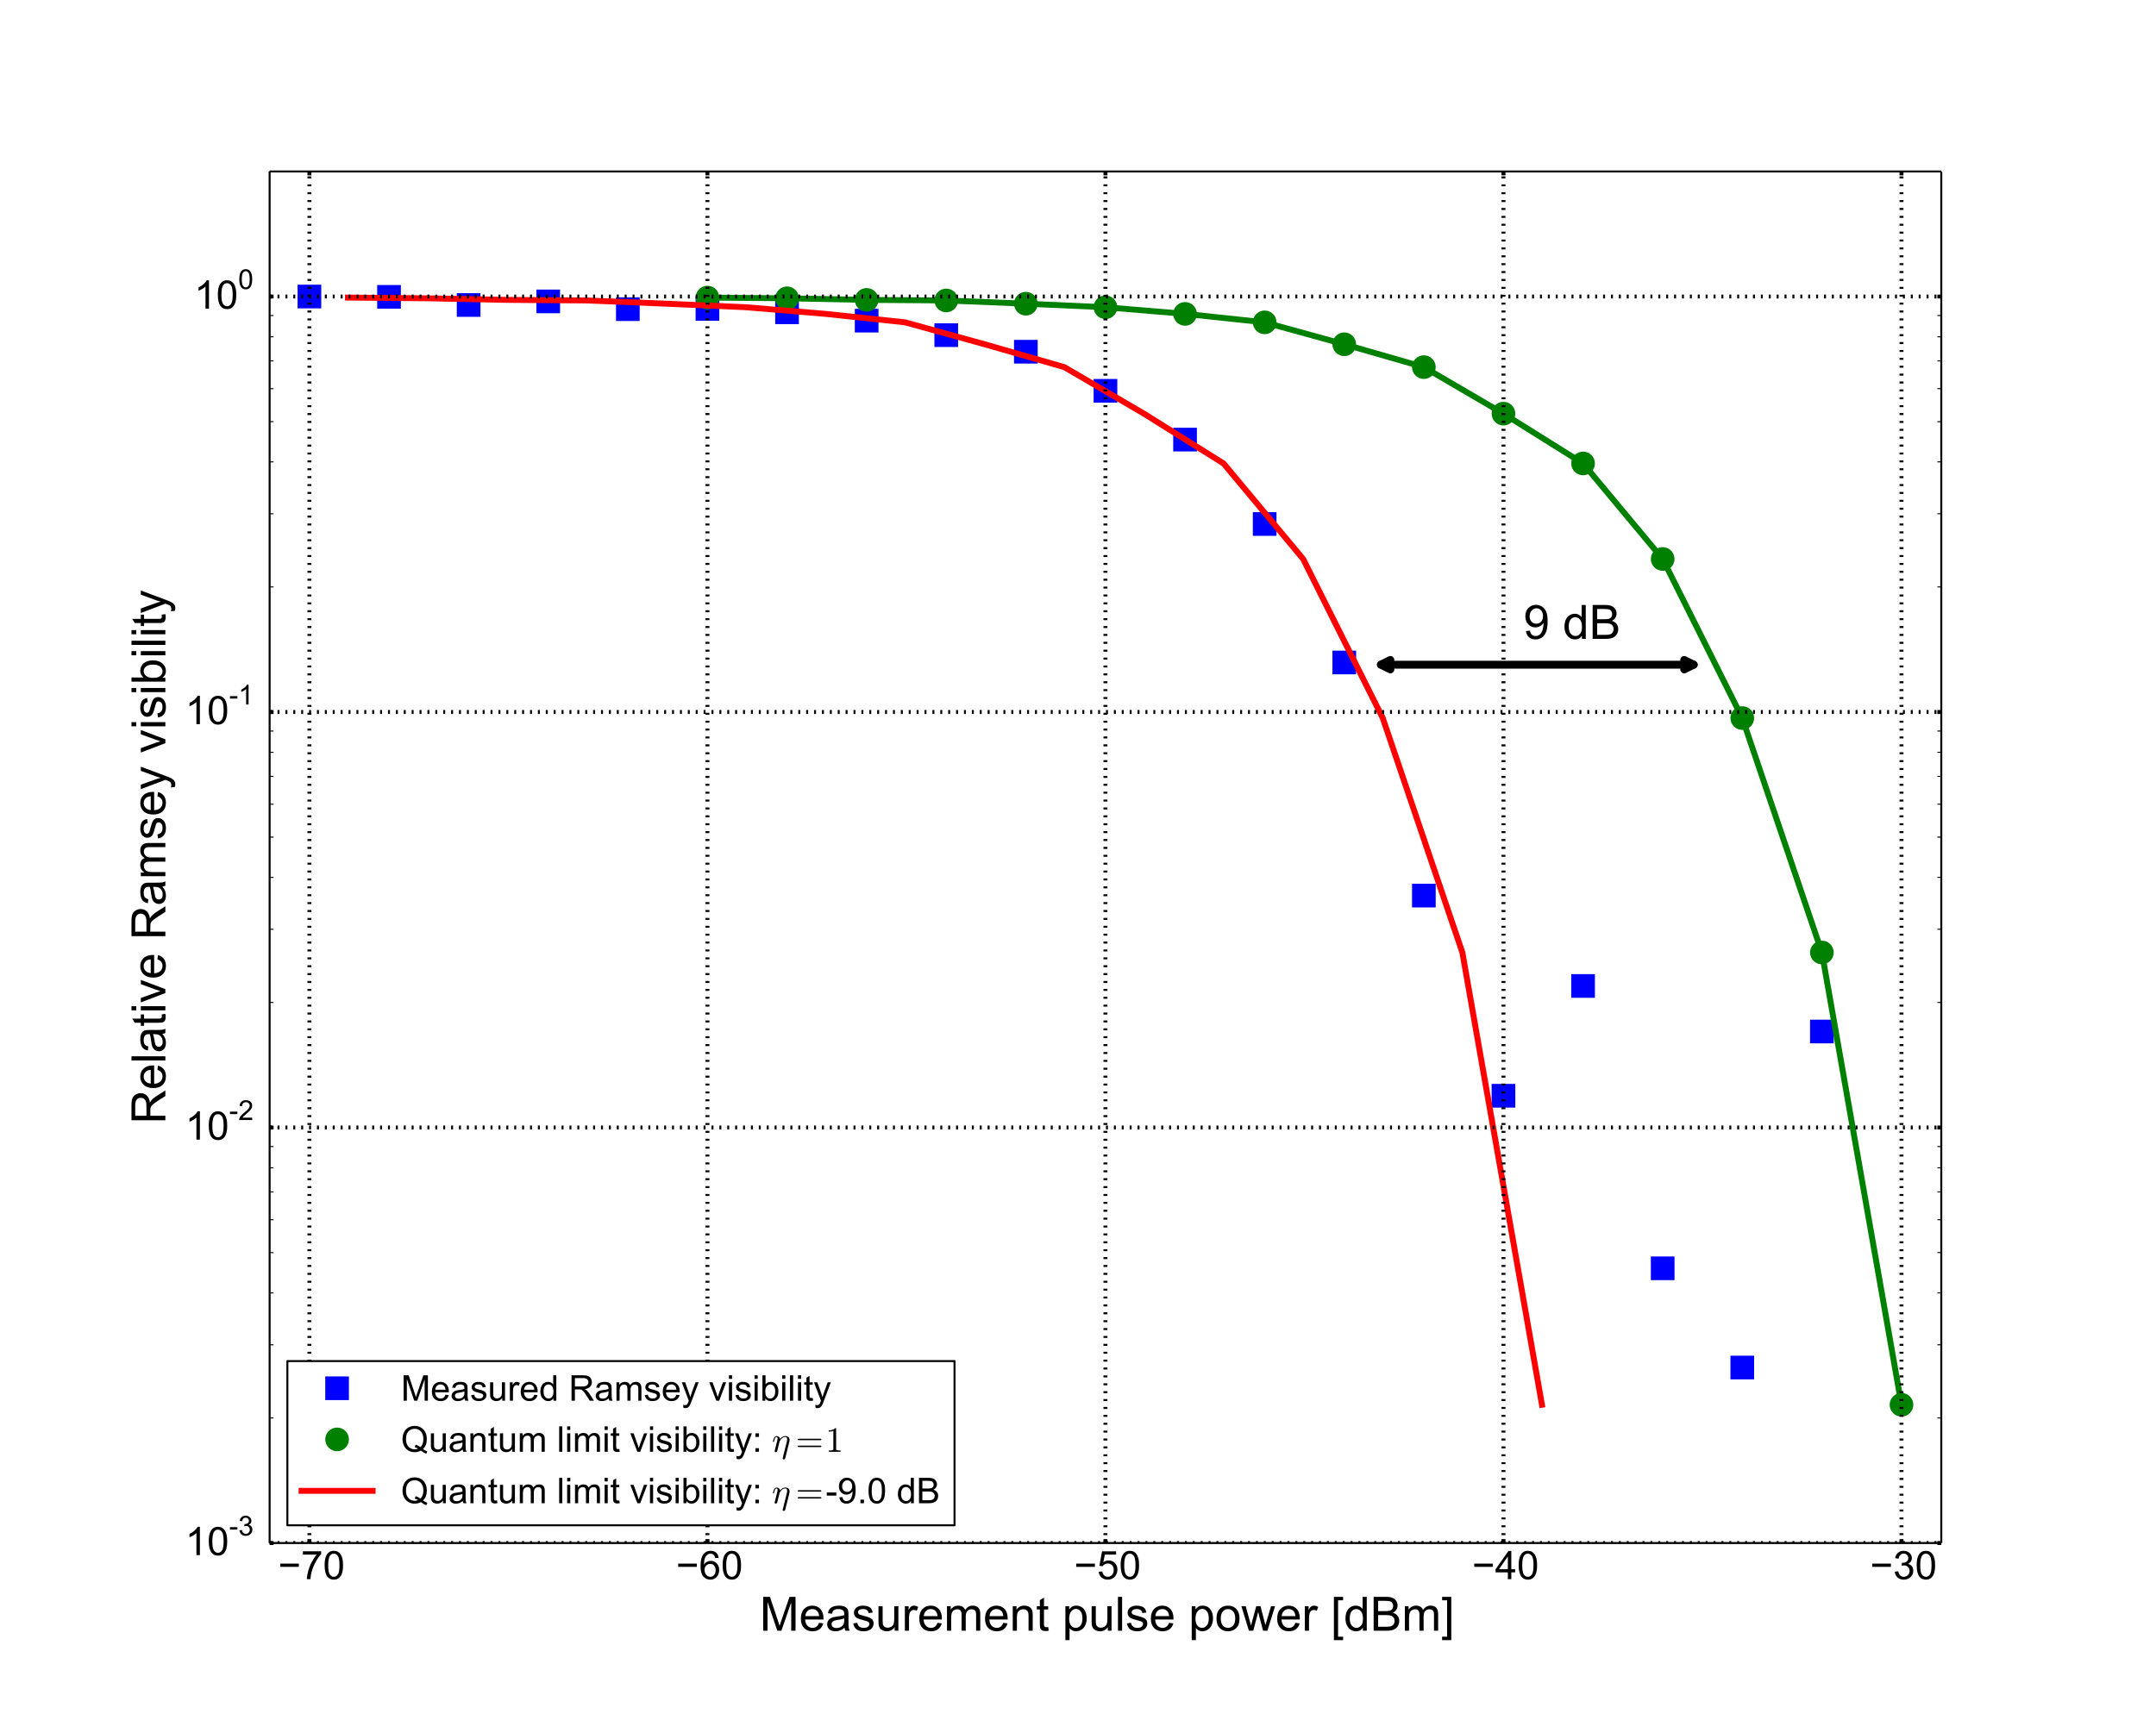 <?xml version="1.0" encoding="utf-8" standalone="no"?>
<!DOCTYPE svg PUBLIC "-//W3C//DTD SVG 1.1//EN"
  "http://www.w3.org/Graphics/SVG/1.1/DTD/svg11.dtd">
<!-- Created with matplotlib (http://matplotlib.org/) -->
<svg height="869pt" version="1.1" viewBox="0 0 1093 869" width="1093pt" xmlns="http://www.w3.org/2000/svg" xmlns:xlink="http://www.w3.org/1999/xlink">
 <defs>
  <style type="text/css">
*{stroke-linecap:butt;stroke-linejoin:round;}
  </style>
 </defs>
 <g id="figure_1">
  <g id="patch_1">
   <path d="
M0 869.4
L1093.5 869.4
L1093.5 0
L0 0
z
" style="fill:#ffffff;"/>
  </g>
  <g id="axes_1">
   <g id="patch_2">
    <path d="
M136.688 782.46
L984.15 782.46
L984.15 86.94
L136.688 86.94
z
" style="fill:#ffffff;"/>
   </g>
   <g id="line2d_1">
    <defs>
     <path d="
M-6 6
L6 6
L6 -6
L-6 -6
z
" id="m73594d56c2"/>
    </defs>
    <g clip-path="url(#p31a478d812)">
     <use style="fill:#0000ff;" x="156.865" xlink:href="#m73594d56c2" y="150.366"/>
     <use style="fill:#0000ff;" x="197.221" xlink:href="#m73594d56c2" y="150.531"/>
     <use style="fill:#0000ff;" x="237.576" xlink:href="#m73594d56c2" y="154.663"/>
     <use style="fill:#0000ff;" x="277.931" xlink:href="#m73594d56c2" y="152.837"/>
     <use style="fill:#0000ff;" x="318.287" xlink:href="#m73594d56c2" y="156.765"/>
     <use style="fill:#0000ff;" x="358.642" xlink:href="#m73594d56c2" y="156.66"/>
     <use style="fill:#0000ff;" x="398.997" xlink:href="#m73594d56c2" y="158.358"/>
     <use style="fill:#0000ff;" x="439.353" xlink:href="#m73594d56c2" y="162.601"/>
     <use style="fill:#0000ff;" x="479.708" xlink:href="#m73594d56c2" y="169.95"/>
     <use style="fill:#0000ff;" x="520.063" xlink:href="#m73594d56c2" y="178.352"/>
     <use style="fill:#0000ff;" x="560.419" xlink:href="#m73594d56c2" y="198.179"/>
     <use style="fill:#0000ff;" x="600.774" xlink:href="#m73594d56c2" y="222.913"/>
     <use style="fill:#0000ff;" x="641.129" xlink:href="#m73594d56c2" y="265.72"/>
     <use style="fill:#0000ff;" x="681.485" xlink:href="#m73594d56c2" y="335.942"/>
     <use style="fill:#0000ff;" x="721.84" xlink:href="#m73594d56c2" y="454.147"/>
     <use style="fill:#0000ff;" x="762.196" xlink:href="#m73594d56c2" y="555.65"/>
     <use style="fill:#0000ff;" x="802.551" xlink:href="#m73594d56c2" y="499.975"/>
     <use style="fill:#0000ff;" x="842.906" xlink:href="#m73594d56c2" y="643.145"/>
     <use style="fill:#0000ff;" x="883.262" xlink:href="#m73594d56c2" y="693.463"/>
     <use style="fill:#0000ff;" x="923.617" xlink:href="#m73594d56c2" y="523.072"/>
    </g>
   </g>
   <g id="line2d_2">
    <defs>
     <path d="
M0 6
C1.591 6 3.117 5.368 4.243 4.243
C5.368 3.117 6 1.591 6 0
C6 -1.591 5.368 -3.117 4.243 -4.243
C3.117 -5.368 1.591 -6 0 -6
C-1.591 -6 -3.117 -5.368 -4.243 -4.243
C-5.368 -3.117 -6 -1.591 -6 0
C-6 1.591 -5.368 3.117 -4.243 4.243
C-3.117 5.368 -1.591 6 0 6
z
" id="m1e476a3337"/>
    </defs>
    <g clip-path="url(#p31a478d812)">
     <use style="fill:#008000;" x="358.642" xlink:href="#m1e476a3337" y="150.901"/>
     <use style="fill:#008000;" x="398.997" xlink:href="#m1e476a3337" y="151.259"/>
     <use style="fill:#008000;" x="439.353" xlink:href="#m1e476a3337" y="152.069"/>
     <use style="fill:#008000;" x="479.708" xlink:href="#m1e476a3337" y="152.352"/>
     <use style="fill:#008000;" x="520.063" xlink:href="#m1e476a3337" y="154.001"/>
     <use style="fill:#008000;" x="560.419" xlink:href="#m1e476a3337" y="155.797"/>
     <use style="fill:#008000;" x="600.774" xlink:href="#m1e476a3337" y="159.163"/>
     <use style="fill:#008000;" x="641.129" xlink:href="#m1e476a3337" y="163.456"/>
     <use style="fill:#008000;" x="681.485" xlink:href="#m1e476a3337" y="174.584"/>
     <use style="fill:#008000;" x="721.84" xlink:href="#m1e476a3337" y="186.167"/>
     <use style="fill:#008000;" x="762.196" xlink:href="#m1e476a3337" y="209.761"/>
     <use style="fill:#008000;" x="802.551" xlink:href="#m1e476a3337" y="235.011"/>
     <use style="fill:#008000;" x="842.906" xlink:href="#m1e476a3337" y="283.45"/>
     <use style="fill:#008000;" x="883.262" xlink:href="#m1e476a3337" y="364.125"/>
     <use style="fill:#008000;" x="923.617" xlink:href="#m1e476a3337" y="482.992"/>
     <use style="fill:#008000;" x="963.972" xlink:href="#m1e476a3337" y="712.342"/>
    </g>
   </g>
   <g id="line2d_3">
    <path clip-path="url(#p31a478d812)" d="
M358.642 150.901
L398.997 151.259
L439.353 152.069
L479.708 152.352
L520.063 154.001
L560.419 155.797
L600.774 159.163
L641.129 163.456
L681.485 174.584
L721.84 186.167
L762.196 209.761
L802.551 235.011
L842.906 283.45
L883.262 364.125
L923.617 482.992
L963.972 712.342" style="fill:none;stroke:#008000;stroke-linecap:square;stroke-width:3;"/>
   </g>
   <g id="line2d_4">
    <path clip-path="url(#p31a478d812)" d="
M176.38 150.901
L216.735 151.259
L257.091 152.069
L297.446 152.352
L337.801 154.001
L378.157 155.797
L418.512 159.163
L458.868 163.456
L499.223 174.584
L539.578 186.167
L579.934 209.761
L620.289 235.011
L660.644 283.45
L701 364.125
L741.355 482.992
L781.71 712.342" style="fill:none;stroke:#ff0000;stroke-linecap:square;stroke-width:3;"/>
   </g>
   <g id="matplotlib.axis_1">
    <g id="xtick_1">
     <g id="line2d_5">
      <path clip-path="url(#p31a478d812)" d="
M156.865 782.46
L156.865 86.94" style="fill:none;stroke:#000000;stroke-dasharray:1,3;stroke-dashoffset:0.0;stroke-width:2;"/>
     </g>
     <g id="line2d_6">
      <defs>
       <path d="
M0 0
L0 -2" id="md9ea1fbb54" style="stroke:#000000;stroke-width:2;"/>
      </defs>
      <g>
       <use style="stroke:#000000;stroke-width:2;" x="156.865" xlink:href="#md9ea1fbb54" y="782.46"/>
      </g>
     </g>
     <g id="line2d_7">
      <defs>
       <path d="
M0 0
L0 2" id="m549a26aa6c" style="stroke:#000000;stroke-width:2;"/>
      </defs>
      <g>
       <use style="stroke:#000000;stroke-width:2;" x="156.865" xlink:href="#m549a26aa6c" y="86.94"/>
      </g>
     </g>
     <g id="text_1">
      <!-- −70 -->
      <defs>
       <path d="
M4.156 35.297
Q4.156 48 6.766 55.734
Q9.375 63.484 14.516 67.672
Q19.672 71.875 27.484 71.875
Q33.25 71.875 37.594 69.547
Q41.938 67.234 44.766 62.859
Q47.609 58.5 49.219 52.219
Q50.828 45.953 50.828 35.297
Q50.828 22.703 48.234 14.969
Q45.656 7.234 40.5 3
Q35.359 -1.219 27.484 -1.219
Q17.141 -1.219 11.234 6.203
Q4.156 15.141 4.156 35.297
M13.188 35.297
Q13.188 17.672 17.312 11.828
Q21.438 6 27.484 6
Q33.547 6 37.672 11.859
Q41.797 17.719 41.797 35.297
Q41.797 52.984 37.672 58.781
Q33.547 64.594 27.391 64.594
Q21.344 64.594 17.719 59.469
Q13.188 52.938 13.188 35.297" id="ArialMT-30"/>
       <path d="
M52.828 31.203
L5.562 31.203
L5.562 39.406
L52.828 39.406
z
" id="ArialMT-2212"/>
       <path d="
M4.734 62.203
L4.734 70.656
L51.078 70.656
L51.078 63.812
Q44.234 56.547 37.516 44.484
Q30.812 32.422 27.156 19.672
Q24.516 10.688 23.781 0
L14.75 0
Q14.891 8.453 18.062 20.406
Q21.234 32.375 27.172 43.484
Q33.109 54.594 39.797 62.203
z
" id="ArialMT-37"/>
      </defs>
      <g transform="translate(140.937 800.776)scale(0.2 -0.2)">
       <use xlink:href="#ArialMT-2212"/>
       <use x="58.398" xlink:href="#ArialMT-37"/>
       <use x="114.014" xlink:href="#ArialMT-30"/>
      </g>
     </g>
    </g>
    <g id="xtick_2">
     <g id="line2d_8">
      <path clip-path="url(#p31a478d812)" d="
M358.642 782.46
L358.642 86.94" style="fill:none;stroke:#000000;stroke-dasharray:1,3;stroke-dashoffset:0.0;stroke-width:2;"/>
     </g>
     <g id="line2d_9">
      <g>
       <use style="stroke:#000000;stroke-width:2;" x="358.642" xlink:href="#md9ea1fbb54" y="782.46"/>
      </g>
     </g>
     <g id="line2d_10">
      <g>
       <use style="stroke:#000000;stroke-width:2;" x="358.642" xlink:href="#m549a26aa6c" y="86.94"/>
      </g>
     </g>
     <g id="text_2">
      <!-- −60 -->
      <defs>
       <path d="
M49.75 54.047
L41.016 53.375
Q39.844 58.547 37.703 60.891
Q34.125 64.656 28.906 64.656
Q24.703 64.656 21.531 62.312
Q17.391 59.281 14.984 53.469
Q12.594 47.656 12.5 36.922
Q15.672 41.75 20.266 44.094
Q24.859 46.438 29.891 46.438
Q38.672 46.438 44.844 39.969
Q51.031 33.5 51.031 23.25
Q51.031 16.5 48.125 10.719
Q45.219 4.938 40.141 1.859
Q35.062 -1.219 28.609 -1.219
Q17.625 -1.219 10.688 6.859
Q3.766 14.938 3.766 33.5
Q3.766 54.25 11.422 63.672
Q18.109 71.875 29.438 71.875
Q37.891 71.875 43.281 67.141
Q48.688 62.406 49.75 54.047
M13.875 23.188
Q13.875 18.656 15.797 14.5
Q17.719 10.359 21.188 8.172
Q24.656 6 28.469 6
Q34.031 6 38.031 10.484
Q42.047 14.984 42.047 22.703
Q42.047 30.125 38.078 34.391
Q34.125 38.672 28.125 38.672
Q22.172 38.672 18.016 34.391
Q13.875 30.125 13.875 23.188" id="ArialMT-36"/>
      </defs>
      <g transform="translate(342.714 800.776)scale(0.2 -0.2)">
       <use xlink:href="#ArialMT-2212"/>
       <use x="58.398" xlink:href="#ArialMT-36"/>
       <use x="114.014" xlink:href="#ArialMT-30"/>
      </g>
     </g>
    </g>
    <g id="xtick_3">
     <g id="line2d_11">
      <path clip-path="url(#p31a478d812)" d="
M560.419 782.46
L560.419 86.94" style="fill:none;stroke:#000000;stroke-dasharray:1,3;stroke-dashoffset:0.0;stroke-width:2;"/>
     </g>
     <g id="line2d_12">
      <g>
       <use style="stroke:#000000;stroke-width:2;" x="560.419" xlink:href="#md9ea1fbb54" y="782.46"/>
      </g>
     </g>
     <g id="line2d_13">
      <g>
       <use style="stroke:#000000;stroke-width:2;" x="560.419" xlink:href="#m549a26aa6c" y="86.94"/>
      </g>
     </g>
     <g id="text_3">
      <!-- −50 -->
      <defs>
       <path d="
M4.156 18.75
L13.375 19.531
Q14.406 12.797 18.141 9.391
Q21.875 6 27.156 6
Q33.5 6 37.891 10.781
Q42.281 15.578 42.281 23.484
Q42.281 31 38.062 35.344
Q33.844 39.703 27 39.703
Q22.75 39.703 19.328 37.766
Q15.922 35.844 13.969 32.766
L5.719 33.844
L12.641 70.609
L48.25 70.609
L48.25 62.203
L19.672 62.203
L15.828 42.969
Q22.266 47.469 29.344 47.469
Q38.719 47.469 45.156 40.969
Q51.609 34.469 51.609 24.266
Q51.609 14.547 45.953 7.469
Q39.062 -1.219 27.156 -1.219
Q17.391 -1.219 11.203 4.25
Q5.031 9.719 4.156 18.75" id="ArialMT-35"/>
      </defs>
      <g transform="translate(544.491 800.776)scale(0.2 -0.2)">
       <use xlink:href="#ArialMT-2212"/>
       <use x="58.398" xlink:href="#ArialMT-35"/>
       <use x="114.014" xlink:href="#ArialMT-30"/>
      </g>
     </g>
    </g>
    <g id="xtick_4">
     <g id="line2d_14">
      <path clip-path="url(#p31a478d812)" d="
M762.196 782.46
L762.196 86.94" style="fill:none;stroke:#000000;stroke-dasharray:1,3;stroke-dashoffset:0.0;stroke-width:2;"/>
     </g>
     <g id="line2d_15">
      <g>
       <use style="stroke:#000000;stroke-width:2;" x="762.196" xlink:href="#md9ea1fbb54" y="782.46"/>
      </g>
     </g>
     <g id="line2d_16">
      <g>
       <use style="stroke:#000000;stroke-width:2;" x="762.196" xlink:href="#m549a26aa6c" y="86.94"/>
      </g>
     </g>
     <g id="text_4">
      <!-- −40 -->
      <defs>
       <path d="
M32.328 0
L32.328 17.141
L1.266 17.141
L1.266 25.203
L33.938 71.578
L41.109 71.578
L41.109 25.203
L50.781 25.203
L50.781 17.141
L41.109 17.141
L41.109 0
z

M32.328 25.203
L32.328 57.469
L9.906 25.203
z
" id="ArialMT-34"/>
      </defs>
      <g transform="translate(746.267 800.776)scale(0.2 -0.2)">
       <use xlink:href="#ArialMT-2212"/>
       <use x="58.398" xlink:href="#ArialMT-34"/>
       <use x="114.014" xlink:href="#ArialMT-30"/>
      </g>
     </g>
    </g>
    <g id="xtick_5">
     <g id="line2d_17">
      <path clip-path="url(#p31a478d812)" d="
M963.972 782.46
L963.972 86.94" style="fill:none;stroke:#000000;stroke-dasharray:1,3;stroke-dashoffset:0.0;stroke-width:2;"/>
     </g>
     <g id="line2d_18">
      <g>
       <use style="stroke:#000000;stroke-width:2;" x="963.972" xlink:href="#md9ea1fbb54" y="782.46"/>
      </g>
     </g>
     <g id="line2d_19">
      <g>
       <use style="stroke:#000000;stroke-width:2;" x="963.972" xlink:href="#m549a26aa6c" y="86.94"/>
      </g>
     </g>
     <g id="text_5">
      <!-- −30 -->
      <defs>
       <path d="
M4.203 18.891
L12.984 20.062
Q14.5 12.594 18.141 9.297
Q21.781 6 27 6
Q33.203 6 37.469 10.297
Q41.75 14.594 41.75 20.953
Q41.75 27 37.797 30.922
Q33.844 34.859 27.734 34.859
Q25.25 34.859 21.531 33.891
L22.516 41.609
Q23.391 41.5 23.922 41.5
Q29.547 41.5 34.031 44.422
Q38.531 47.359 38.531 53.469
Q38.531 58.297 35.25 61.469
Q31.984 64.656 26.812 64.656
Q21.688 64.656 18.266 61.422
Q14.844 58.203 13.875 51.766
L5.078 53.328
Q6.688 62.156 12.391 67.016
Q18.109 71.875 26.609 71.875
Q32.469 71.875 37.391 69.359
Q42.328 66.844 44.938 62.5
Q47.562 58.156 47.562 53.266
Q47.562 48.641 45.062 44.828
Q42.578 41.016 37.703 38.766
Q44.047 37.312 47.562 32.688
Q51.078 28.078 51.078 21.141
Q51.078 11.766 44.234 5.25
Q37.406 -1.266 26.953 -1.266
Q17.531 -1.266 11.297 4.344
Q5.078 9.969 4.203 18.891" id="ArialMT-33"/>
      </defs>
      <g transform="translate(948.044 800.776)scale(0.2 -0.2)">
       <use xlink:href="#ArialMT-2212"/>
       <use x="58.398" xlink:href="#ArialMT-33"/>
       <use x="114.014" xlink:href="#ArialMT-30"/>
      </g>
     </g>
    </g>
    <g id="text_6">
     <!-- Measurement pulse power [dBm] -->
     <defs>
      <path d="
M40.438 6.391
Q35.547 2.25 31.031 0.531
Q26.516 -1.172 21.344 -1.172
Q12.797 -1.172 8.203 3
Q3.609 7.172 3.609 13.672
Q3.609 17.484 5.344 20.625
Q7.078 23.781 9.891 25.688
Q12.703 27.594 16.219 28.562
Q18.797 29.25 24.031 29.891
Q34.672 31.156 39.703 32.906
Q39.75 34.719 39.75 35.203
Q39.75 40.578 37.25 42.781
Q33.891 45.75 27.25 45.75
Q21.047 45.75 18.094 43.578
Q15.141 41.406 13.719 35.891
L5.125 37.062
Q6.297 42.578 8.984 45.969
Q11.672 49.359 16.75 51.188
Q21.828 53.031 28.516 53.031
Q35.156 53.031 39.297 51.469
Q43.453 49.906 45.406 47.531
Q47.359 45.172 48.141 41.547
Q48.578 39.312 48.578 33.453
L48.578 21.734
Q48.578 9.469 49.141 6.219
Q49.703 2.984 51.375 0
L42.188 0
Q40.828 2.734 40.438 6.391
M39.703 26.031
Q34.906 24.078 25.344 22.703
Q19.922 21.922 17.672 20.938
Q15.438 19.969 14.203 18.094
Q12.984 16.219 12.984 13.922
Q12.984 10.406 15.641 8.062
Q18.312 5.719 23.438 5.719
Q28.516 5.719 32.469 7.938
Q36.422 10.156 38.281 14.016
Q39.703 17 39.703 22.797
z
" id="ArialMT-61"/>
      <path d="
M7.328 0
L7.328 71.578
L34.188 71.578
Q42.391 71.578 47.344 69.406
Q52.297 67.234 55.094 62.719
Q57.906 58.203 57.906 53.266
Q57.906 48.688 55.422 44.625
Q52.938 40.578 47.906 38.094
Q54.391 36.188 57.875 31.594
Q61.375 27 61.375 20.75
Q61.375 15.719 59.25 11.391
Q57.125 7.078 54 4.734
Q50.875 2.391 46.156 1.188
Q41.453 0 34.625 0
z

M16.797 41.5
L32.281 41.5
Q38.578 41.5 41.312 42.328
Q44.922 43.406 46.75 45.891
Q48.578 48.391 48.578 52.156
Q48.578 55.719 46.875 58.422
Q45.172 61.141 41.984 62.141
Q38.812 63.141 31.109 63.141
L16.797 63.141
z

M16.797 8.453
L34.625 8.453
Q39.203 8.453 41.062 8.797
Q44.344 9.375 46.531 10.734
Q48.734 12.109 50.141 14.719
Q51.562 17.328 51.562 20.75
Q51.562 24.75 49.516 27.703
Q47.469 30.672 43.828 31.859
Q40.188 33.062 33.344 33.062
L16.797 33.062
z
" id="ArialMT-42"/>
      <path d="
M42.094 16.703
L51.172 15.578
Q49.031 7.625 43.219 3.219
Q37.406 -1.172 28.375 -1.172
Q17 -1.172 10.328 5.828
Q3.656 12.844 3.656 25.484
Q3.656 38.578 10.391 45.797
Q17.141 53.031 27.875 53.031
Q38.281 53.031 44.875 45.953
Q51.469 38.875 51.469 26.031
Q51.469 25.25 51.422 23.688
L12.75 23.688
Q13.234 15.141 17.578 10.594
Q21.922 6.062 28.422 6.062
Q33.25 6.062 36.672 8.594
Q40.094 11.141 42.094 16.703
M13.234 30.906
L42.188 30.906
Q41.609 37.453 38.875 40.719
Q34.672 45.797 27.984 45.797
Q21.922 45.797 17.797 41.75
Q13.672 37.703 13.234 30.906" id="ArialMT-65"/>
      <path d="
M40.234 0
L40.234 6.547
Q35.297 -1.172 25.734 -1.172
Q19.531 -1.172 14.328 2.25
Q9.125 5.672 6.266 11.797
Q3.422 17.922 3.422 25.875
Q3.422 33.641 6 39.969
Q8.594 46.297 13.766 49.656
Q18.953 53.031 25.344 53.031
Q30.031 53.031 33.688 51.047
Q37.359 49.078 39.656 45.906
L39.656 71.578
L48.391 71.578
L48.391 0
z

M12.453 25.875
Q12.453 15.922 16.641 10.984
Q20.844 6.062 26.562 6.062
Q32.328 6.062 36.344 10.766
Q40.375 15.484 40.375 25.141
Q40.375 35.797 36.266 40.766
Q32.172 45.75 26.172 45.75
Q20.312 45.75 16.375 40.969
Q12.453 36.188 12.453 25.875" id="ArialMT-64"/>
      <path d="
M25.781 7.859
L27.047 0.094
Q23.344 -0.688 20.406 -0.688
Q15.625 -0.688 12.984 0.828
Q10.359 2.344 9.281 4.812
Q8.203 7.281 8.203 15.188
L8.203 45.016
L1.766 45.016
L1.766 51.859
L8.203 51.859
L8.203 64.703
L16.938 69.969
L16.938 51.859
L25.781 51.859
L25.781 45.016
L16.938 45.016
L16.938 14.703
Q16.938 10.938 17.406 9.859
Q17.875 8.797 18.922 8.156
Q19.969 7.516 21.922 7.516
Q23.391 7.516 25.781 7.859" id="ArialMT-74"/>
      <path d="
M40.578 0
L40.578 7.625
Q34.516 -1.172 24.125 -1.172
Q19.531 -1.172 15.547 0.578
Q11.578 2.344 9.641 5
Q7.719 7.672 6.938 11.531
Q6.391 14.109 6.391 19.734
L6.391 51.859
L15.188 51.859
L15.188 23.094
Q15.188 16.219 15.719 13.812
Q16.547 10.359 19.234 8.375
Q21.922 6.391 25.875 6.391
Q29.828 6.391 33.297 8.422
Q36.766 10.453 38.203 13.938
Q39.656 17.438 39.656 24.078
L39.656 51.859
L48.438 51.859
L48.438 0
z
" id="ArialMT-75"/>
      <path d="
M16.156 0
L0.297 51.859
L9.375 51.859
L17.625 21.922
L20.703 10.797
Q20.906 11.625 23.391 21.484
L31.641 51.859
L40.672 51.859
L48.438 21.781
L51.031 11.859
L54 21.875
L62.891 51.859
L71.438 51.859
L55.219 0
L46.094 0
L37.844 31.062
L35.844 39.891
L25.344 0
z
" id="ArialMT-77"/>
      <path d="
M6.594 -19.875
L6.594 51.859
L14.594 51.859
L14.594 45.125
Q17.438 49.078 21 51.047
Q24.562 53.031 29.641 53.031
Q36.281 53.031 41.359 49.609
Q46.438 46.188 49.016 39.953
Q51.609 33.734 51.609 26.312
Q51.609 18.359 48.75 11.984
Q45.906 5.609 40.453 2.219
Q35.016 -1.172 29 -1.172
Q24.609 -1.172 21.109 0.688
Q17.625 2.547 15.375 5.375
L15.375 -19.875
z

M14.547 25.641
Q14.547 15.625 18.594 10.844
Q22.656 6.062 28.422 6.062
Q34.281 6.062 38.453 11.016
Q42.625 15.969 42.625 26.375
Q42.625 36.281 38.547 41.203
Q34.469 46.141 28.812 46.141
Q23.188 46.141 18.859 40.891
Q14.547 35.641 14.547 25.641" id="ArialMT-70"/>
      <path d="
M6.5 0
L6.5 51.859
L14.406 51.859
L14.406 44
Q17.438 49.516 20 51.266
Q22.562 53.031 25.641 53.031
Q30.078 53.031 34.672 50.203
L31.641 42.047
Q28.422 43.953 25.203 43.953
Q22.312 43.953 20.016 42.219
Q17.719 40.484 16.75 37.406
Q15.281 32.719 15.281 27.156
L15.281 0
z
" id="ArialMT-72"/>
      <path d="
M3.078 15.484
L11.766 16.844
Q12.5 11.625 15.844 8.844
Q19.188 6.062 25.203 6.062
Q31.25 6.062 34.172 8.516
Q37.109 10.984 37.109 14.312
Q37.109 17.281 34.516 19
Q32.719 20.172 25.531 21.969
Q15.875 24.422 12.141 26.203
Q8.406 27.984 6.469 31.125
Q4.547 34.281 4.547 38.094
Q4.547 41.547 6.125 44.5
Q7.719 47.469 10.453 49.422
Q12.5 50.922 16.031 51.969
Q19.578 53.031 23.641 53.031
Q29.734 53.031 34.344 51.266
Q38.969 49.516 41.156 46.5
Q43.359 43.5 44.188 38.484
L35.594 37.312
Q35.016 41.312 32.203 43.547
Q29.391 45.797 24.266 45.797
Q18.219 45.797 15.625 43.797
Q13.031 41.797 13.031 39.109
Q13.031 37.406 14.109 36.031
Q15.188 34.625 17.484 33.688
Q18.797 33.203 25.25 31.453
Q34.578 28.953 38.25 27.359
Q41.938 25.781 44.031 22.75
Q46.141 19.734 46.141 15.234
Q46.141 10.844 43.578 6.953
Q41.016 3.078 36.172 0.953
Q31.344 -1.172 25.25 -1.172
Q15.141 -1.172 9.844 3.031
Q4.547 7.234 3.078 15.484" id="ArialMT-73"/>
      <path d="
M6.391 0
L6.391 71.578
L15.188 71.578
L15.188 0
z
" id="ArialMT-6c"/>
      <path d="
M3.328 25.922
Q3.328 40.328 11.328 47.266
Q18.016 53.031 27.641 53.031
Q38.328 53.031 45.109 46.016
Q51.906 39.016 51.906 26.656
Q51.906 16.656 48.906 10.906
Q45.906 5.172 40.156 2
Q34.422 -1.172 27.641 -1.172
Q16.75 -1.172 10.031 5.812
Q3.328 12.797 3.328 25.922
M12.359 25.922
Q12.359 15.969 16.703 11.016
Q21.047 6.062 27.641 6.062
Q34.188 6.062 38.531 11.031
Q42.875 16.016 42.875 26.219
Q42.875 35.844 38.5 40.797
Q34.125 45.75 27.641 45.75
Q21.047 45.75 16.703 40.812
Q12.359 35.891 12.359 25.922" id="ArialMT-6f"/>
      <path d="
M6.594 0
L6.594 51.859
L14.5 51.859
L14.5 44.484
Q20.219 53.031 31 53.031
Q35.688 53.031 39.625 51.344
Q43.562 49.656 45.516 46.922
Q47.469 44.188 48.25 40.438
Q48.734 37.984 48.734 31.891
L48.734 0
L39.938 0
L39.938 31.547
Q39.938 36.922 38.906 39.578
Q37.891 42.234 35.281 43.812
Q32.672 45.406 29.156 45.406
Q23.531 45.406 19.453 41.844
Q15.375 38.281 15.375 28.328
L15.375 0
z
" id="ArialMT-6e"/>
      <path d="
M6.594 0
L6.594 51.859
L14.453 51.859
L14.453 44.578
Q16.891 48.391 20.938 50.703
Q25 53.031 30.172 53.031
Q35.938 53.031 39.625 50.641
Q43.312 48.25 44.828 43.953
Q50.984 53.031 60.844 53.031
Q68.562 53.031 72.703 48.75
Q76.859 44.484 76.859 35.594
L76.859 0
L68.109 0
L68.109 32.672
Q68.109 37.938 67.25 40.25
Q66.406 42.578 64.156 43.984
Q61.922 45.406 58.891 45.406
Q53.422 45.406 49.797 41.766
Q46.188 38.141 46.188 30.125
L46.188 0
L37.406 0
L37.406 33.688
Q37.406 39.547 35.25 42.469
Q33.109 45.406 28.219 45.406
Q24.516 45.406 21.359 43.453
Q18.219 41.5 16.797 37.734
Q15.375 33.984 15.375 26.906
L15.375 0
z
" id="ArialMT-6d"/>
      <path d="
M6.781 -19.875
L6.781 71.578
L26.172 71.578
L26.172 64.312
L15.578 64.312
L15.578 -12.594
L26.172 -12.594
L26.172 -19.875
z
" id="ArialMT-5b"/>
      <path d="
M7.422 0
L7.422 71.578
L21.688 71.578
L38.625 20.906
Q40.969 13.812 42.047 10.297
Q43.266 14.203 45.844 21.781
L62.984 71.578
L75.734 71.578
L75.734 0
L66.609 0
L66.609 59.906
L45.797 0
L37.25 0
L16.547 60.938
L16.547 0
z
" id="ArialMT-4d"/>
      <path d="
M21.297 -19.875
L1.906 -19.875
L1.906 -12.594
L12.5 -12.594
L12.5 64.312
L1.906 64.312
L1.906 71.578
L21.297 71.578
z
" id="ArialMT-5d"/>
      <path id="ArialMT-20"/>
     </defs>
     <g transform="translate(385.129 826.929)scale(0.24 -0.24)">
      <use xlink:href="#ArialMT-4d"/>
      <use x="83.301" xlink:href="#ArialMT-65"/>
      <use x="138.916" xlink:href="#ArialMT-61"/>
      <use x="194.531" xlink:href="#ArialMT-73"/>
      <use x="244.531" xlink:href="#ArialMT-75"/>
      <use x="300.146" xlink:href="#ArialMT-72"/>
      <use x="333.447" xlink:href="#ArialMT-65"/>
      <use x="389.062" xlink:href="#ArialMT-6d"/>
      <use x="472.363" xlink:href="#ArialMT-65"/>
      <use x="527.979" xlink:href="#ArialMT-6e"/>
      <use x="583.594" xlink:href="#ArialMT-74"/>
      <use x="611.377" xlink:href="#ArialMT-20"/>
      <use x="639.16" xlink:href="#ArialMT-70"/>
      <use x="694.775" xlink:href="#ArialMT-75"/>
      <use x="750.391" xlink:href="#ArialMT-6c"/>
      <use x="772.607" xlink:href="#ArialMT-73"/>
      <use x="822.607" xlink:href="#ArialMT-65"/>
      <use x="878.223" xlink:href="#ArialMT-20"/>
      <use x="906.006" xlink:href="#ArialMT-70"/>
      <use x="961.621" xlink:href="#ArialMT-6f"/>
      <use x="1017.236" xlink:href="#ArialMT-77"/>
      <use x="1089.453" xlink:href="#ArialMT-65"/>
      <use x="1145.068" xlink:href="#ArialMT-72"/>
      <use x="1178.369" xlink:href="#ArialMT-20"/>
      <use x="1206.152" xlink:href="#ArialMT-5b"/>
      <use x="1233.936" xlink:href="#ArialMT-64"/>
      <use x="1289.551" xlink:href="#ArialMT-42"/>
      <use x="1356.25" xlink:href="#ArialMT-6d"/>
      <use x="1439.551" xlink:href="#ArialMT-5d"/>
     </g>
    </g>
   </g>
   <g id="matplotlib.axis_2">
    <g id="ytick_1">
     <g id="line2d_20">
      <path clip-path="url(#p31a478d812)" d="
M136.688 782.46
L984.15 782.46" style="fill:none;stroke:#000000;stroke-dasharray:1,3;stroke-dashoffset:0.0;stroke-width:2;"/>
     </g>
     <g id="line2d_21">
      <defs>
       <path d="
M0 0
L2 0" id="mcb4a6f1d50" style="stroke:#000000;stroke-width:2;"/>
      </defs>
      <g>
       <use style="stroke:#000000;stroke-width:2;" x="136.688" xlink:href="#mcb4a6f1d50" y="782.46"/>
      </g>
     </g>
     <g id="line2d_22">
      <defs>
       <path d="
M0 0
L-2 0" id="md3235cffa8" style="stroke:#000000;stroke-width:2;"/>
      </defs>
      <g>
       <use style="stroke:#000000;stroke-width:2;" x="984.15" xlink:href="#md3235cffa8" y="782.46"/>
      </g>
     </g>
     <g id="text_7">
      <!-- $\mathdefault{10^{-3}}$ -->
      <defs>
       <path d="
M37.25 0
L28.469 0
L28.469 56
Q25.297 52.984 20.141 49.953
Q14.984 46.922 10.891 45.406
L10.891 53.906
Q18.266 57.375 23.781 62.297
Q29.297 67.234 31.594 71.875
L37.25 71.875
z
" id="ArialMT-31"/>
       <path d="
M3.172 21.484
L3.172 30.328
L30.172 30.328
L30.172 21.484
z
" id="ArialMT-2d"/>
      </defs>
      <g transform="translate(93.888 788.785)scale(0.2 -0.2)">
       <use transform="translate(0.0 0.906)" xlink:href="#ArialMT-31"/>
       <use transform="translate(55.615 0.906)" xlink:href="#ArialMT-30"/>
       <use transform="translate(111.23 50.688)scale(0.7)" xlink:href="#ArialMT-2d"/>
       <use transform="translate(134.541 50.688)scale(0.7)" xlink:href="#ArialMT-33"/>
      </g>
     </g>
    </g>
    <g id="ytick_2">
     <g id="line2d_23">
      <path clip-path="url(#p31a478d812)" d="
M136.688 571.762
L984.15 571.762" style="fill:none;stroke:#000000;stroke-dasharray:1,3;stroke-dashoffset:0.0;stroke-width:2;"/>
     </g>
     <g id="line2d_24">
      <g>
       <use style="stroke:#000000;stroke-width:2;" x="136.688" xlink:href="#mcb4a6f1d50" y="571.762"/>
      </g>
     </g>
     <g id="line2d_25">
      <g>
       <use style="stroke:#000000;stroke-width:2;" x="984.15" xlink:href="#md3235cffa8" y="571.762"/>
      </g>
     </g>
     <g id="text_8">
      <!-- $\mathdefault{10^{-2}}$ -->
      <defs>
       <path d="
M50.344 8.453
L50.344 0
L3.031 0
Q2.938 3.172 4.047 6.109
Q5.859 10.938 9.828 15.625
Q13.812 20.312 21.344 26.469
Q33.016 36.031 37.109 41.625
Q41.219 47.219 41.219 52.203
Q41.219 57.422 37.469 61
Q33.734 64.594 27.734 64.594
Q21.391 64.594 17.578 60.781
Q13.766 56.984 13.719 50.25
L4.688 51.172
Q5.609 61.281 11.656 66.578
Q17.719 71.875 27.938 71.875
Q38.234 71.875 44.234 66.156
Q50.25 60.453 50.25 52
Q50.25 47.703 48.484 43.547
Q46.734 39.406 42.656 34.812
Q38.578 30.219 29.109 22.219
Q21.188 15.578 18.938 13.203
Q16.703 10.844 15.234 8.453
z
" id="ArialMT-32"/>
      </defs>
      <g transform="translate(93.888 578.087)scale(0.2 -0.2)">
       <use transform="translate(0.0 0.906)" xlink:href="#ArialMT-31"/>
       <use transform="translate(55.615 0.906)" xlink:href="#ArialMT-30"/>
       <use transform="translate(111.23 50.688)scale(0.7)" xlink:href="#ArialMT-2d"/>
       <use transform="translate(134.541 50.688)scale(0.7)" xlink:href="#ArialMT-32"/>
      </g>
     </g>
    </g>
    <g id="ytick_3">
     <g id="line2d_26">
      <path clip-path="url(#p31a478d812)" d="
M136.688 361.064
L984.15 361.064" style="fill:none;stroke:#000000;stroke-dasharray:1,3;stroke-dashoffset:0.0;stroke-width:2;"/>
     </g>
     <g id="line2d_27">
      <g>
       <use style="stroke:#000000;stroke-width:2;" x="136.688" xlink:href="#mcb4a6f1d50" y="361.064"/>
      </g>
     </g>
     <g id="line2d_28">
      <g>
       <use style="stroke:#000000;stroke-width:2;" x="984.15" xlink:href="#md3235cffa8" y="361.064"/>
      </g>
     </g>
     <g id="text_9">
      <!-- $\mathdefault{10^{-1}}$ -->
      <g transform="translate(93.888 367.389)scale(0.2 -0.2)">
       <use transform="translate(0.0 0.906)" xlink:href="#ArialMT-31"/>
       <use transform="translate(55.615 0.906)" xlink:href="#ArialMT-30"/>
       <use transform="translate(111.23 50.688)scale(0.7)" xlink:href="#ArialMT-2d"/>
       <use transform="translate(134.541 50.688)scale(0.7)" xlink:href="#ArialMT-31"/>
      </g>
     </g>
    </g>
    <g id="ytick_4">
     <g id="line2d_29">
      <path clip-path="url(#p31a478d812)" d="
M136.688 150.366
L984.15 150.366" style="fill:none;stroke:#000000;stroke-dasharray:1,3;stroke-dashoffset:0.0;stroke-width:2;"/>
     </g>
     <g id="line2d_30">
      <g>
       <use style="stroke:#000000;stroke-width:2;" x="136.688" xlink:href="#mcb4a6f1d50" y="150.366"/>
      </g>
     </g>
     <g id="line2d_31">
      <g>
       <use style="stroke:#000000;stroke-width:2;" x="984.15" xlink:href="#md3235cffa8" y="150.366"/>
      </g>
     </g>
     <g id="text_10">
      <!-- $\mathdefault{10^{0}}$ -->
      <g transform="translate(98.487 156.691)scale(0.2 -0.2)">
       <use transform="translate(0.0 0.906)" xlink:href="#ArialMT-31"/>
       <use transform="translate(55.615 0.906)" xlink:href="#ArialMT-30"/>
       <use transform="translate(111.23 50.688)scale(0.7)" xlink:href="#ArialMT-30"/>
      </g>
     </g>
    </g>
    <g id="ytick_5">
     <g id="line2d_32">
      <defs>
       <path d="
M0 0
L2 0" id="mf0c55a9a47" style="stroke:#000000;stroke-width:0.5;"/>
      </defs>
      <g>
       <use style="stroke:#000000;stroke-width:0.5;" x="136.688" xlink:href="#mf0c55a9a47" y="719.034"/>
      </g>
     </g>
     <g id="line2d_33">
      <defs>
       <path d="
M0 0
L-2 0" id="ma4f294b3af" style="stroke:#000000;stroke-width:0.5;"/>
      </defs>
      <g>
       <use style="stroke:#000000;stroke-width:0.5;" x="984.15" xlink:href="#ma4f294b3af" y="719.034"/>
      </g>
     </g>
    </g>
    <g id="ytick_6">
     <g id="line2d_34">
      <g>
       <use style="stroke:#000000;stroke-width:0.5;" x="136.688" xlink:href="#mf0c55a9a47" y="681.932"/>
      </g>
     </g>
     <g id="line2d_35">
      <g>
       <use style="stroke:#000000;stroke-width:0.5;" x="984.15" xlink:href="#ma4f294b3af" y="681.932"/>
      </g>
     </g>
    </g>
    <g id="ytick_7">
     <g id="line2d_36">
      <g>
       <use style="stroke:#000000;stroke-width:0.5;" x="136.688" xlink:href="#mf0c55a9a47" y="655.607"/>
      </g>
     </g>
     <g id="line2d_37">
      <g>
       <use style="stroke:#000000;stroke-width:0.5;" x="984.15" xlink:href="#ma4f294b3af" y="655.607"/>
      </g>
     </g>
    </g>
    <g id="ytick_8">
     <g id="line2d_38">
      <g>
       <use style="stroke:#000000;stroke-width:0.5;" x="136.688" xlink:href="#mf0c55a9a47" y="635.189"/>
      </g>
     </g>
     <g id="line2d_39">
      <g>
       <use style="stroke:#000000;stroke-width:0.5;" x="984.15" xlink:href="#ma4f294b3af" y="635.189"/>
      </g>
     </g>
    </g>
    <g id="ytick_9">
     <g id="line2d_40">
      <g>
       <use style="stroke:#000000;stroke-width:0.5;" x="136.688" xlink:href="#mf0c55a9a47" y="618.505"/>
      </g>
     </g>
     <g id="line2d_41">
      <g>
       <use style="stroke:#000000;stroke-width:0.5;" x="984.15" xlink:href="#ma4f294b3af" y="618.505"/>
      </g>
     </g>
    </g>
    <g id="ytick_10">
     <g id="line2d_42">
      <g>
       <use style="stroke:#000000;stroke-width:0.5;" x="136.688" xlink:href="#mf0c55a9a47" y="604.4"/>
      </g>
     </g>
     <g id="line2d_43">
      <g>
       <use style="stroke:#000000;stroke-width:0.5;" x="984.15" xlink:href="#ma4f294b3af" y="604.4"/>
      </g>
     </g>
    </g>
    <g id="ytick_11">
     <g id="line2d_44">
      <g>
       <use style="stroke:#000000;stroke-width:0.5;" x="136.688" xlink:href="#mf0c55a9a47" y="592.181"/>
      </g>
     </g>
     <g id="line2d_45">
      <g>
       <use style="stroke:#000000;stroke-width:0.5;" x="984.15" xlink:href="#ma4f294b3af" y="592.181"/>
      </g>
     </g>
    </g>
    <g id="ytick_12">
     <g id="line2d_46">
      <g>
       <use style="stroke:#000000;stroke-width:0.5;" x="136.688" xlink:href="#mf0c55a9a47" y="581.403"/>
      </g>
     </g>
     <g id="line2d_47">
      <g>
       <use style="stroke:#000000;stroke-width:0.5;" x="984.15" xlink:href="#ma4f294b3af" y="581.403"/>
      </g>
     </g>
    </g>
    <g id="ytick_13">
     <g id="line2d_48">
      <g>
       <use style="stroke:#000000;stroke-width:0.5;" x="136.688" xlink:href="#mf0c55a9a47" y="508.336"/>
      </g>
     </g>
     <g id="line2d_49">
      <g>
       <use style="stroke:#000000;stroke-width:0.5;" x="984.15" xlink:href="#ma4f294b3af" y="508.336"/>
      </g>
     </g>
    </g>
    <g id="ytick_14">
     <g id="line2d_50">
      <g>
       <use style="stroke:#000000;stroke-width:0.5;" x="136.688" xlink:href="#mf0c55a9a47" y="471.234"/>
      </g>
     </g>
     <g id="line2d_51">
      <g>
       <use style="stroke:#000000;stroke-width:0.5;" x="984.15" xlink:href="#ma4f294b3af" y="471.234"/>
      </g>
     </g>
    </g>
    <g id="ytick_15">
     <g id="line2d_52">
      <g>
       <use style="stroke:#000000;stroke-width:0.5;" x="136.688" xlink:href="#mf0c55a9a47" y="444.909"/>
      </g>
     </g>
     <g id="line2d_53">
      <g>
       <use style="stroke:#000000;stroke-width:0.5;" x="984.15" xlink:href="#ma4f294b3af" y="444.909"/>
      </g>
     </g>
    </g>
    <g id="ytick_16">
     <g id="line2d_54">
      <g>
       <use style="stroke:#000000;stroke-width:0.5;" x="136.688" xlink:href="#mf0c55a9a47" y="424.491"/>
      </g>
     </g>
     <g id="line2d_55">
      <g>
       <use style="stroke:#000000;stroke-width:0.5;" x="984.15" xlink:href="#ma4f294b3af" y="424.491"/>
      </g>
     </g>
    </g>
    <g id="ytick_17">
     <g id="line2d_56">
      <g>
       <use style="stroke:#000000;stroke-width:0.5;" x="136.688" xlink:href="#mf0c55a9a47" y="407.807"/>
      </g>
     </g>
     <g id="line2d_57">
      <g>
       <use style="stroke:#000000;stroke-width:0.5;" x="984.15" xlink:href="#ma4f294b3af" y="407.807"/>
      </g>
     </g>
    </g>
    <g id="ytick_18">
     <g id="line2d_58">
      <g>
       <use style="stroke:#000000;stroke-width:0.5;" x="136.688" xlink:href="#mf0c55a9a47" y="393.702"/>
      </g>
     </g>
     <g id="line2d_59">
      <g>
       <use style="stroke:#000000;stroke-width:0.5;" x="984.15" xlink:href="#ma4f294b3af" y="393.702"/>
      </g>
     </g>
    </g>
    <g id="ytick_19">
     <g id="line2d_60">
      <g>
       <use style="stroke:#000000;stroke-width:0.5;" x="136.688" xlink:href="#mf0c55a9a47" y="381.483"/>
      </g>
     </g>
     <g id="line2d_61">
      <g>
       <use style="stroke:#000000;stroke-width:0.5;" x="984.15" xlink:href="#ma4f294b3af" y="381.483"/>
      </g>
     </g>
    </g>
    <g id="ytick_20">
     <g id="line2d_62">
      <g>
       <use style="stroke:#000000;stroke-width:0.5;" x="136.688" xlink:href="#mf0c55a9a47" y="370.705"/>
      </g>
     </g>
     <g id="line2d_63">
      <g>
       <use style="stroke:#000000;stroke-width:0.5;" x="984.15" xlink:href="#ma4f294b3af" y="370.705"/>
      </g>
     </g>
    </g>
    <g id="ytick_21">
     <g id="line2d_64">
      <g>
       <use style="stroke:#000000;stroke-width:0.5;" x="136.688" xlink:href="#mf0c55a9a47" y="297.638"/>
      </g>
     </g>
     <g id="line2d_65">
      <g>
       <use style="stroke:#000000;stroke-width:0.5;" x="984.15" xlink:href="#ma4f294b3af" y="297.638"/>
      </g>
     </g>
    </g>
    <g id="ytick_22">
     <g id="line2d_66">
      <g>
       <use style="stroke:#000000;stroke-width:0.5;" x="136.688" xlink:href="#mf0c55a9a47" y="260.536"/>
      </g>
     </g>
     <g id="line2d_67">
      <g>
       <use style="stroke:#000000;stroke-width:0.5;" x="984.15" xlink:href="#ma4f294b3af" y="260.536"/>
      </g>
     </g>
    </g>
    <g id="ytick_23">
     <g id="line2d_68">
      <g>
       <use style="stroke:#000000;stroke-width:0.5;" x="136.688" xlink:href="#mf0c55a9a47" y="234.211"/>
      </g>
     </g>
     <g id="line2d_69">
      <g>
       <use style="stroke:#000000;stroke-width:0.5;" x="984.15" xlink:href="#ma4f294b3af" y="234.211"/>
      </g>
     </g>
    </g>
    <g id="ytick_24">
     <g id="line2d_70">
      <g>
       <use style="stroke:#000000;stroke-width:0.5;" x="136.688" xlink:href="#mf0c55a9a47" y="213.793"/>
      </g>
     </g>
     <g id="line2d_71">
      <g>
       <use style="stroke:#000000;stroke-width:0.5;" x="984.15" xlink:href="#ma4f294b3af" y="213.793"/>
      </g>
     </g>
    </g>
    <g id="ytick_25">
     <g id="line2d_72">
      <g>
       <use style="stroke:#000000;stroke-width:0.5;" x="136.688" xlink:href="#mf0c55a9a47" y="197.109"/>
      </g>
     </g>
     <g id="line2d_73">
      <g>
       <use style="stroke:#000000;stroke-width:0.5;" x="984.15" xlink:href="#ma4f294b3af" y="197.109"/>
      </g>
     </g>
    </g>
    <g id="ytick_26">
     <g id="line2d_74">
      <g>
       <use style="stroke:#000000;stroke-width:0.5;" x="136.688" xlink:href="#mf0c55a9a47" y="183.004"/>
      </g>
     </g>
     <g id="line2d_75">
      <g>
       <use style="stroke:#000000;stroke-width:0.5;" x="984.15" xlink:href="#ma4f294b3af" y="183.004"/>
      </g>
     </g>
    </g>
    <g id="ytick_27">
     <g id="line2d_76">
      <g>
       <use style="stroke:#000000;stroke-width:0.5;" x="136.688" xlink:href="#mf0c55a9a47" y="170.785"/>
      </g>
     </g>
     <g id="line2d_77">
      <g>
       <use style="stroke:#000000;stroke-width:0.5;" x="984.15" xlink:href="#ma4f294b3af" y="170.785"/>
      </g>
     </g>
    </g>
    <g id="ytick_28">
     <g id="line2d_78">
      <g>
       <use style="stroke:#000000;stroke-width:0.5;" x="136.688" xlink:href="#mf0c55a9a47" y="160.007"/>
      </g>
     </g>
     <g id="line2d_79">
      <g>
       <use style="stroke:#000000;stroke-width:0.5;" x="984.15" xlink:href="#ma4f294b3af" y="160.007"/>
      </g>
     </g>
    </g>
    <g id="ytick_29">
     <g id="line2d_80">
      <g>
       <use style="stroke:#000000;stroke-width:0.5;" x="136.688" xlink:href="#mf0c55a9a47" y="86.94"/>
      </g>
     </g>
     <g id="line2d_81">
      <g>
       <use style="stroke:#000000;stroke-width:0.5;" x="984.15" xlink:href="#ma4f294b3af" y="86.94"/>
      </g>
     </g>
    </g>
    <g id="text_11">
     <!-- Relative Ramsey visibility -->
     <defs>
      <path d="
M7.859 0
L7.859 71.578
L39.594 71.578
Q49.172 71.578 54.141 69.641
Q59.125 67.719 62.109 62.828
Q65.094 57.953 65.094 52.047
Q65.094 44.438 60.156 39.203
Q55.219 33.984 44.922 32.562
Q48.688 30.766 50.641 29
Q54.781 25.203 58.5 19.484
L70.953 0
L59.031 0
L49.562 14.891
Q45.406 21.344 42.719 24.75
Q40.047 28.172 37.922 29.531
Q35.797 30.906 33.594 31.453
Q31.984 31.781 28.328 31.781
L17.328 31.781
L17.328 0
z

M17.328 39.984
L37.703 39.984
Q44.188 39.984 47.844 41.328
Q51.516 42.672 53.422 45.625
Q55.328 48.578 55.328 52.047
Q55.328 57.125 51.641 60.391
Q47.953 63.672 39.984 63.672
L17.328 63.672
z
" id="ArialMT-52"/>
      <path d="
M14.703 0
L6.547 0
L6.547 71.578
L15.328 71.578
L15.328 46.047
Q20.906 53.031 29.547 53.031
Q34.328 53.031 38.594 51.094
Q42.875 49.172 45.625 45.672
Q48.391 42.188 49.953 37.25
Q51.516 32.328 51.516 26.703
Q51.516 13.375 44.922 6.094
Q38.328 -1.172 29.109 -1.172
Q19.922 -1.172 14.703 6.5
z

M14.594 26.312
Q14.594 17 17.141 12.844
Q21.297 6.062 28.375 6.062
Q34.125 6.062 38.328 11.062
Q42.531 16.062 42.531 25.984
Q42.531 36.141 38.5 40.969
Q34.469 45.797 28.766 45.797
Q23 45.797 18.797 40.797
Q14.594 35.797 14.594 26.312" id="ArialMT-62"/>
      <path d="
M6.641 61.469
L6.641 71.578
L15.438 71.578
L15.438 61.469
z

M6.641 0
L6.641 51.859
L15.438 51.859
L15.438 0
z
" id="ArialMT-69"/>
      <path d="
M21 0
L1.266 51.859
L10.547 51.859
L21.688 20.797
Q23.484 15.766 25 10.359
Q26.172 14.453 28.266 20.219
L39.797 51.859
L48.828 51.859
L29.203 0
z
" id="ArialMT-76"/>
      <path d="
M6.203 -19.969
L5.219 -11.719
Q8.109 -12.5 10.25 -12.5
Q13.188 -12.5 14.938 -11.516
Q16.703 -10.547 17.828 -8.797
Q18.656 -7.469 20.516 -2.25
Q20.75 -1.516 21.297 -0.094
L1.609 51.859
L11.078 51.859
L21.875 21.828
Q23.969 16.109 25.641 9.812
Q27.156 15.875 29.25 21.625
L40.328 51.859
L49.125 51.859
L29.391 -0.875
Q26.219 -9.422 24.469 -12.641
Q22.125 -17 19.094 -19.016
Q16.062 -21.047 11.859 -21.047
Q9.328 -21.047 6.203 -19.969" id="ArialMT-79"/>
     </defs>
     <g transform="translate(83.836 569.961)rotate(-90.0)scale(0.24 -0.24)">
      <use xlink:href="#ArialMT-52"/>
      <use x="72.217" xlink:href="#ArialMT-65"/>
      <use x="127.832" xlink:href="#ArialMT-6c"/>
      <use x="150.049" xlink:href="#ArialMT-61"/>
      <use x="205.664" xlink:href="#ArialMT-74"/>
      <use x="233.447" xlink:href="#ArialMT-69"/>
      <use x="255.664" xlink:href="#ArialMT-76"/>
      <use x="305.664" xlink:href="#ArialMT-65"/>
      <use x="361.279" xlink:href="#ArialMT-20"/>
      <use x="389.062" xlink:href="#ArialMT-52"/>
      <use x="461.279" xlink:href="#ArialMT-61"/>
      <use x="516.895" xlink:href="#ArialMT-6d"/>
      <use x="600.195" xlink:href="#ArialMT-73"/>
      <use x="650.195" xlink:href="#ArialMT-65"/>
      <use x="705.811" xlink:href="#ArialMT-79"/>
      <use x="755.811" xlink:href="#ArialMT-20"/>
      <use x="783.594" xlink:href="#ArialMT-76"/>
      <use x="833.594" xlink:href="#ArialMT-69"/>
      <use x="855.811" xlink:href="#ArialMT-73"/>
      <use x="905.811" xlink:href="#ArialMT-69"/>
      <use x="928.027" xlink:href="#ArialMT-62"/>
      <use x="983.643" xlink:href="#ArialMT-69"/>
      <use x="1005.859" xlink:href="#ArialMT-6c"/>
      <use x="1028.076" xlink:href="#ArialMT-69"/>
      <use x="1050.293" xlink:href="#ArialMT-74"/>
      <use x="1078.076" xlink:href="#ArialMT-79"/>
     </g>
    </g>
   </g>
   <g id="patch_3">
    <path d="
M136.688 86.94
L984.15 86.94" style="fill:none;stroke:#000000;"/>
   </g>
   <g id="patch_4">
    <path d="
M984.15 782.46
L984.15 86.94" style="fill:none;stroke:#000000;"/>
   </g>
   <g id="patch_5">
    <path d="
M136.688 782.46
L984.15 782.46" style="fill:none;stroke:#000000;"/>
   </g>
   <g id="patch_6">
    <path d="
M136.688 782.46
L136.688 86.94" style="fill:none;stroke:#000000;"/>
   </g>
   <g id="patch_7">
    <path d="
M858.628 337.057
Q779.345 337.057 700.063 337.057" style="fill:none;stroke:#000000;stroke-linecap:round;stroke-width:4;"/>
    <path d="
M853.828 334.657
L858.628 337.057
L853.828 339.457" style="fill:none;stroke:#000000;stroke-linecap:round;stroke-width:4;"/>
    <path d="
M704.863 339.457
L700.063 337.057
L704.863 334.657" style="fill:none;stroke:#000000;stroke-linecap:round;stroke-width:4;"/>
   </g>
   <g id="text_12">
    <!-- 9 dB -->
    <defs>
     <path d="
M5.469 16.547
L13.922 17.328
Q14.984 11.375 18.016 8.688
Q21.047 6 25.781 6
Q29.828 6 32.875 7.859
Q35.938 9.719 37.891 12.812
Q39.844 15.922 41.156 21.188
Q42.484 26.469 42.484 31.938
Q42.484 32.516 42.438 33.688
Q39.797 29.5 35.234 26.875
Q30.672 24.266 25.344 24.266
Q16.453 24.266 10.297 30.703
Q4.156 37.156 4.156 47.703
Q4.156 58.594 10.578 65.234
Q17 71.875 26.656 71.875
Q33.641 71.875 39.422 68.109
Q45.219 64.359 48.219 57.391
Q51.219 50.438 51.219 37.25
Q51.219 23.531 48.234 15.406
Q45.266 7.281 39.375 3.031
Q33.5 -1.219 25.594 -1.219
Q17.188 -1.219 11.859 3.438
Q6.547 8.109 5.469 16.547
M41.453 48.141
Q41.453 55.719 37.422 60.156
Q33.406 64.594 27.734 64.594
Q21.875 64.594 17.531 59.812
Q13.188 55.031 13.188 47.406
Q13.188 40.578 17.312 36.297
Q21.438 32.031 27.484 32.031
Q33.594 32.031 37.516 36.297
Q41.453 40.578 41.453 48.141" id="ArialMT-39"/>
    </defs>
    <g transform="translate(772.284 323.962)scale(0.24 -0.24)">
     <use xlink:href="#ArialMT-39"/>
     <use x="55.615" xlink:href="#ArialMT-20"/>
     <use x="83.398" xlink:href="#ArialMT-64"/>
     <use x="139.014" xlink:href="#ArialMT-42"/>
    </g>
   </g>
   <g id="legend_1">
    <g id="patch_8">
     <path d="
M145.688 773.46
L483.907 773.46
L483.907 690.188
L145.688 690.188
L145.688 773.46
z
" style="fill:#ffffff;stroke:#000000;"/>
    </g>
    <g id="line2d_82"/>
    <g id="line2d_83">
     <g>
      <use style="fill:#0000ff;" x="170.887" xlink:href="#m73594d56c2" y="703.972"/>
     </g>
    </g>
    <g id="text_13">
     <!-- Measured Ramsey visibility -->
     <g transform="translate(203.287 710.272)scale(0.18 -0.18)">
      <use xlink:href="#ArialMT-4d"/>
      <use x="83.301" xlink:href="#ArialMT-65"/>
      <use x="138.916" xlink:href="#ArialMT-61"/>
      <use x="194.531" xlink:href="#ArialMT-73"/>
      <use x="244.531" xlink:href="#ArialMT-75"/>
      <use x="300.146" xlink:href="#ArialMT-72"/>
      <use x="333.447" xlink:href="#ArialMT-65"/>
      <use x="389.062" xlink:href="#ArialMT-64"/>
      <use x="444.678" xlink:href="#ArialMT-20"/>
      <use x="472.461" xlink:href="#ArialMT-52"/>
      <use x="544.678" xlink:href="#ArialMT-61"/>
      <use x="600.293" xlink:href="#ArialMT-6d"/>
      <use x="683.594" xlink:href="#ArialMT-73"/>
      <use x="733.594" xlink:href="#ArialMT-65"/>
      <use x="789.209" xlink:href="#ArialMT-79"/>
      <use x="839.209" xlink:href="#ArialMT-20"/>
      <use x="866.992" xlink:href="#ArialMT-76"/>
      <use x="916.992" xlink:href="#ArialMT-69"/>
      <use x="939.209" xlink:href="#ArialMT-73"/>
      <use x="989.209" xlink:href="#ArialMT-69"/>
      <use x="1011.426" xlink:href="#ArialMT-62"/>
      <use x="1067.041" xlink:href="#ArialMT-69"/>
      <use x="1089.258" xlink:href="#ArialMT-6c"/>
      <use x="1111.475" xlink:href="#ArialMT-69"/>
      <use x="1133.691" xlink:href="#ArialMT-74"/>
      <use x="1161.475" xlink:href="#ArialMT-79"/>
     </g>
    </g>
    <g id="line2d_84"/>
    <g id="line2d_85">
     <g>
      <use style="fill:#008000;" x="170.887" xlink:href="#m1e476a3337" y="729.9"/>
     </g>
    </g>
    <g id="text_14">
     <!-- Quantum limit visibility: $\eta=1$ -->
     <defs>
      <path d="
M7.516 13.281
Q6.688 13.281 6.141 13.906
Q5.609 14.547 5.609 15.281
Q5.609 16.109 6.141 16.688
Q6.688 17.281 7.516 17.281
L70.312 17.281
Q71.047 17.281 71.578 16.688
Q72.125 16.109 72.125 15.281
Q72.125 14.547 71.578 13.906
Q71.047 13.281 70.312 13.281
z

M7.516 32.719
Q6.688 32.719 6.141 33.297
Q5.609 33.891 5.609 34.719
Q5.609 35.453 6.141 36.078
Q6.688 36.719 7.516 36.719
L70.312 36.719
Q71.047 36.719 71.578 36.078
Q72.125 35.453 72.125 34.719
Q72.125 33.891 71.578 33.297
Q71.047 32.719 70.312 32.719
z
" id="Cmr10-3d"/>
      <path d="
M9.031 41.844
L9.031 51.859
L19.047 51.859
L19.047 41.844
z

M9.031 0
L9.031 10.016
L19.047 10.016
L19.047 0
z
" id="ArialMT-3a"/>
      <path d="
M9.281 0
L9.281 3.516
Q21.781 3.516 21.781 6.688
L21.781 59.188
Q16.609 56.688 8.688 56.688
L8.688 60.203
Q20.953 60.203 27.203 66.609
L28.609 66.609
Q28.953 66.609 29.266 66.328
Q29.594 66.062 29.594 65.719
L29.594 6.688
Q29.594 3.516 42.094 3.516
L42.094 0
z
" id="Cmr10-31"/>
      <path d="
M61.969 7.672
Q68.562 3.125 74.125 1.031
L71.344 -5.562
Q63.625 -2.781 55.953 3.219
Q48 -1.219 38.375 -1.219
Q28.656 -1.219 20.75 3.469
Q12.844 8.156 8.562 16.641
Q4.297 25.141 4.297 35.797
Q4.297 46.391 8.594 55.078
Q12.891 63.766 20.828 68.312
Q28.766 72.859 38.578 72.859
Q48.484 72.859 56.438 68.141
Q64.406 63.422 68.578 54.953
Q72.75 46.484 72.75 35.844
Q72.75 27 70.062 19.938
Q67.391 12.891 61.969 7.672
M41.109 19.781
Q49.312 17.484 54.641 12.938
Q62.984 20.562 62.984 35.844
Q62.984 44.531 60.031 51.016
Q57.078 57.516 51.391 61.109
Q45.703 64.703 38.625 64.703
Q28.031 64.703 21.047 57.453
Q14.062 50.203 14.062 35.797
Q14.062 21.828 20.969 14.359
Q27.875 6.891 38.625 6.891
Q43.703 6.891 48.188 8.797
Q43.75 11.672 38.812 12.891
z
" id="ArialMT-51"/>
      <path d="
M10.688 -1.125
Q9.469 -1.125 8.594 -0.344
Q7.719 0.438 7.719 1.703
Q7.719 2.297 7.812 2.594
L15.281 32.422
Q16.016 35.203 16.016 37.312
Q16.016 41.609 13.094 41.609
Q9.969 41.609 8.453 37.859
Q6.938 34.125 5.516 28.422
Q5.516 28.125 5.219 27.953
Q4.938 27.781 4.688 27.781
L3.516 27.781
Q3.172 27.781 2.922 28.141
Q2.688 28.516 2.688 28.812
Q3.766 33.156 4.766 36.172
Q5.766 39.203 7.891 41.688
Q10.016 44.188 13.188 44.188
Q16.891 44.188 19.797 41.844
Q22.703 39.5 22.703 35.797
Q25.641 39.703 29.594 41.938
Q33.547 44.188 38.188 44.188
Q43.406 44.188 46.547 41.375
Q49.703 38.578 49.703 33.406
Q49.703 30.422 49.031 27.875
L37.406 -18.406
Q37.109 -19.828 35.938 -20.703
Q34.766 -21.578 33.297 -21.578
Q32.078 -21.578 31.203 -20.812
Q30.328 -20.062 30.328 -18.797
Q30.328 -18.219 30.422 -18.016
L41.891 28.078
Q42.922 32.172 42.922 34.906
Q42.922 37.703 41.75 39.656
Q40.578 41.609 37.984 41.609
Q28.172 41.609 21.688 29.5
L14.891 2.203
Q14.547 0.828 13.344 -0.141
Q12.156 -1.125 10.688 -1.125" id="Cmmi10-b4"/>
     </defs>
     <g transform="translate(203.287 736.2)scale(0.18 -0.18)">
      <use transform="translate(0.0 0.141)" xlink:href="#ArialMT-51"/>
      <use transform="translate(77.783 0.141)" xlink:href="#ArialMT-75"/>
      <use transform="translate(133.398 0.141)" xlink:href="#ArialMT-61"/>
      <use transform="translate(189.014 0.141)" xlink:href="#ArialMT-6e"/>
      <use transform="translate(244.629 0.141)" xlink:href="#ArialMT-74"/>
      <use transform="translate(272.412 0.141)" xlink:href="#ArialMT-75"/>
      <use transform="translate(328.027 0.141)" xlink:href="#ArialMT-6d"/>
      <use transform="translate(411.328 0.141)" xlink:href="#ArialMT-20"/>
      <use transform="translate(439.111 0.141)" xlink:href="#ArialMT-6c"/>
      <use transform="translate(461.328 0.141)" xlink:href="#ArialMT-69"/>
      <use transform="translate(483.545 0.141)" xlink:href="#ArialMT-6d"/>
      <use transform="translate(566.846 0.141)" xlink:href="#ArialMT-69"/>
      <use transform="translate(589.062 0.141)" xlink:href="#ArialMT-74"/>
      <use transform="translate(616.846 0.141)" xlink:href="#ArialMT-20"/>
      <use transform="translate(644.629 0.141)" xlink:href="#ArialMT-76"/>
      <use transform="translate(694.629 0.141)" xlink:href="#ArialMT-69"/>
      <use transform="translate(716.846 0.141)" xlink:href="#ArialMT-73"/>
      <use transform="translate(766.846 0.141)" xlink:href="#ArialMT-69"/>
      <use transform="translate(789.062 0.141)" xlink:href="#ArialMT-62"/>
      <use transform="translate(844.678 0.141)" xlink:href="#ArialMT-69"/>
      <use transform="translate(866.895 0.141)" xlink:href="#ArialMT-6c"/>
      <use transform="translate(889.111 0.141)" xlink:href="#ArialMT-69"/>
      <use transform="translate(911.328 0.141)" xlink:href="#ArialMT-74"/>
      <use transform="translate(939.111 0.141)" xlink:href="#ArialMT-79"/>
      <use transform="translate(989.111 0.141)" xlink:href="#ArialMT-3a"/>
      <use transform="translate(1016.895 0.141)" xlink:href="#ArialMT-20"/>
      <use transform="translate(1044.678 0.141)" xlink:href="#Cmmi10-b4"/>
      <use transform="translate(1111.846 0.141)" xlink:href="#Cmr10-3d"/>
      <use transform="translate(1195.904 0.141)" xlink:href="#Cmr10-31"/>
     </g>
    </g>
    <g id="line2d_86">
     <path d="
M152.887 756
L188.887 756" style="fill:none;stroke:#ff0000;stroke-linecap:square;stroke-width:3;"/>
    </g>
    <g id="line2d_87"/>
    <g id="text_15">
     <!-- Quantum limit visibility: $\eta=$-9.0 dB -->
     <defs>
      <path d="
M9.078 0
L9.078 10.016
L19.094 10.016
L19.094 0
z
" id="ArialMT-2e"/>
     </defs>
     <g transform="translate(203.287 762.3)scale(0.18 -0.18)">
      <use transform="translate(0.0 0.141)" xlink:href="#ArialMT-51"/>
      <use transform="translate(77.783 0.141)" xlink:href="#ArialMT-75"/>
      <use transform="translate(133.398 0.141)" xlink:href="#ArialMT-61"/>
      <use transform="translate(189.014 0.141)" xlink:href="#ArialMT-6e"/>
      <use transform="translate(244.629 0.141)" xlink:href="#ArialMT-74"/>
      <use transform="translate(272.412 0.141)" xlink:href="#ArialMT-75"/>
      <use transform="translate(328.027 0.141)" xlink:href="#ArialMT-6d"/>
      <use transform="translate(411.328 0.141)" xlink:href="#ArialMT-20"/>
      <use transform="translate(439.111 0.141)" xlink:href="#ArialMT-6c"/>
      <use transform="translate(461.328 0.141)" xlink:href="#ArialMT-69"/>
      <use transform="translate(483.545 0.141)" xlink:href="#ArialMT-6d"/>
      <use transform="translate(566.846 0.141)" xlink:href="#ArialMT-69"/>
      <use transform="translate(589.062 0.141)" xlink:href="#ArialMT-74"/>
      <use transform="translate(616.846 0.141)" xlink:href="#ArialMT-20"/>
      <use transform="translate(644.629 0.141)" xlink:href="#ArialMT-76"/>
      <use transform="translate(694.629 0.141)" xlink:href="#ArialMT-69"/>
      <use transform="translate(716.846 0.141)" xlink:href="#ArialMT-73"/>
      <use transform="translate(766.846 0.141)" xlink:href="#ArialMT-69"/>
      <use transform="translate(789.062 0.141)" xlink:href="#ArialMT-62"/>
      <use transform="translate(844.678 0.141)" xlink:href="#ArialMT-69"/>
      <use transform="translate(866.895 0.141)" xlink:href="#ArialMT-6c"/>
      <use transform="translate(889.111 0.141)" xlink:href="#ArialMT-69"/>
      <use transform="translate(911.328 0.141)" xlink:href="#ArialMT-74"/>
      <use transform="translate(939.111 0.141)" xlink:href="#ArialMT-79"/>
      <use transform="translate(989.111 0.141)" xlink:href="#ArialMT-3a"/>
      <use transform="translate(1016.895 0.141)" xlink:href="#ArialMT-20"/>
      <use transform="translate(1044.678 0.141)" xlink:href="#Cmmi10-b4"/>
      <use transform="translate(1111.846 0.141)" xlink:href="#Cmr10-3d"/>
      <use transform="translate(1195.904 0.141)" xlink:href="#ArialMT-2d"/>
      <use transform="translate(1229.205 0.141)" xlink:href="#ArialMT-39"/>
      <use transform="translate(1284.82 0.141)" xlink:href="#ArialMT-2e"/>
      <use transform="translate(1312.604 0.141)" xlink:href="#ArialMT-30"/>
      <use transform="translate(1368.219 0.141)" xlink:href="#ArialMT-20"/>
      <use transform="translate(1396.002 0.141)" xlink:href="#ArialMT-64"/>
      <use transform="translate(1451.617 0.141)" xlink:href="#ArialMT-42"/>
     </g>
    </g>
   </g>
  </g>
 </g>
 <defs>
  <clipPath id="p31a478d812">
   <rect height="695.52" width="847.462" x="136.688" y="86.94"/>
  </clipPath>
 </defs>
</svg>
